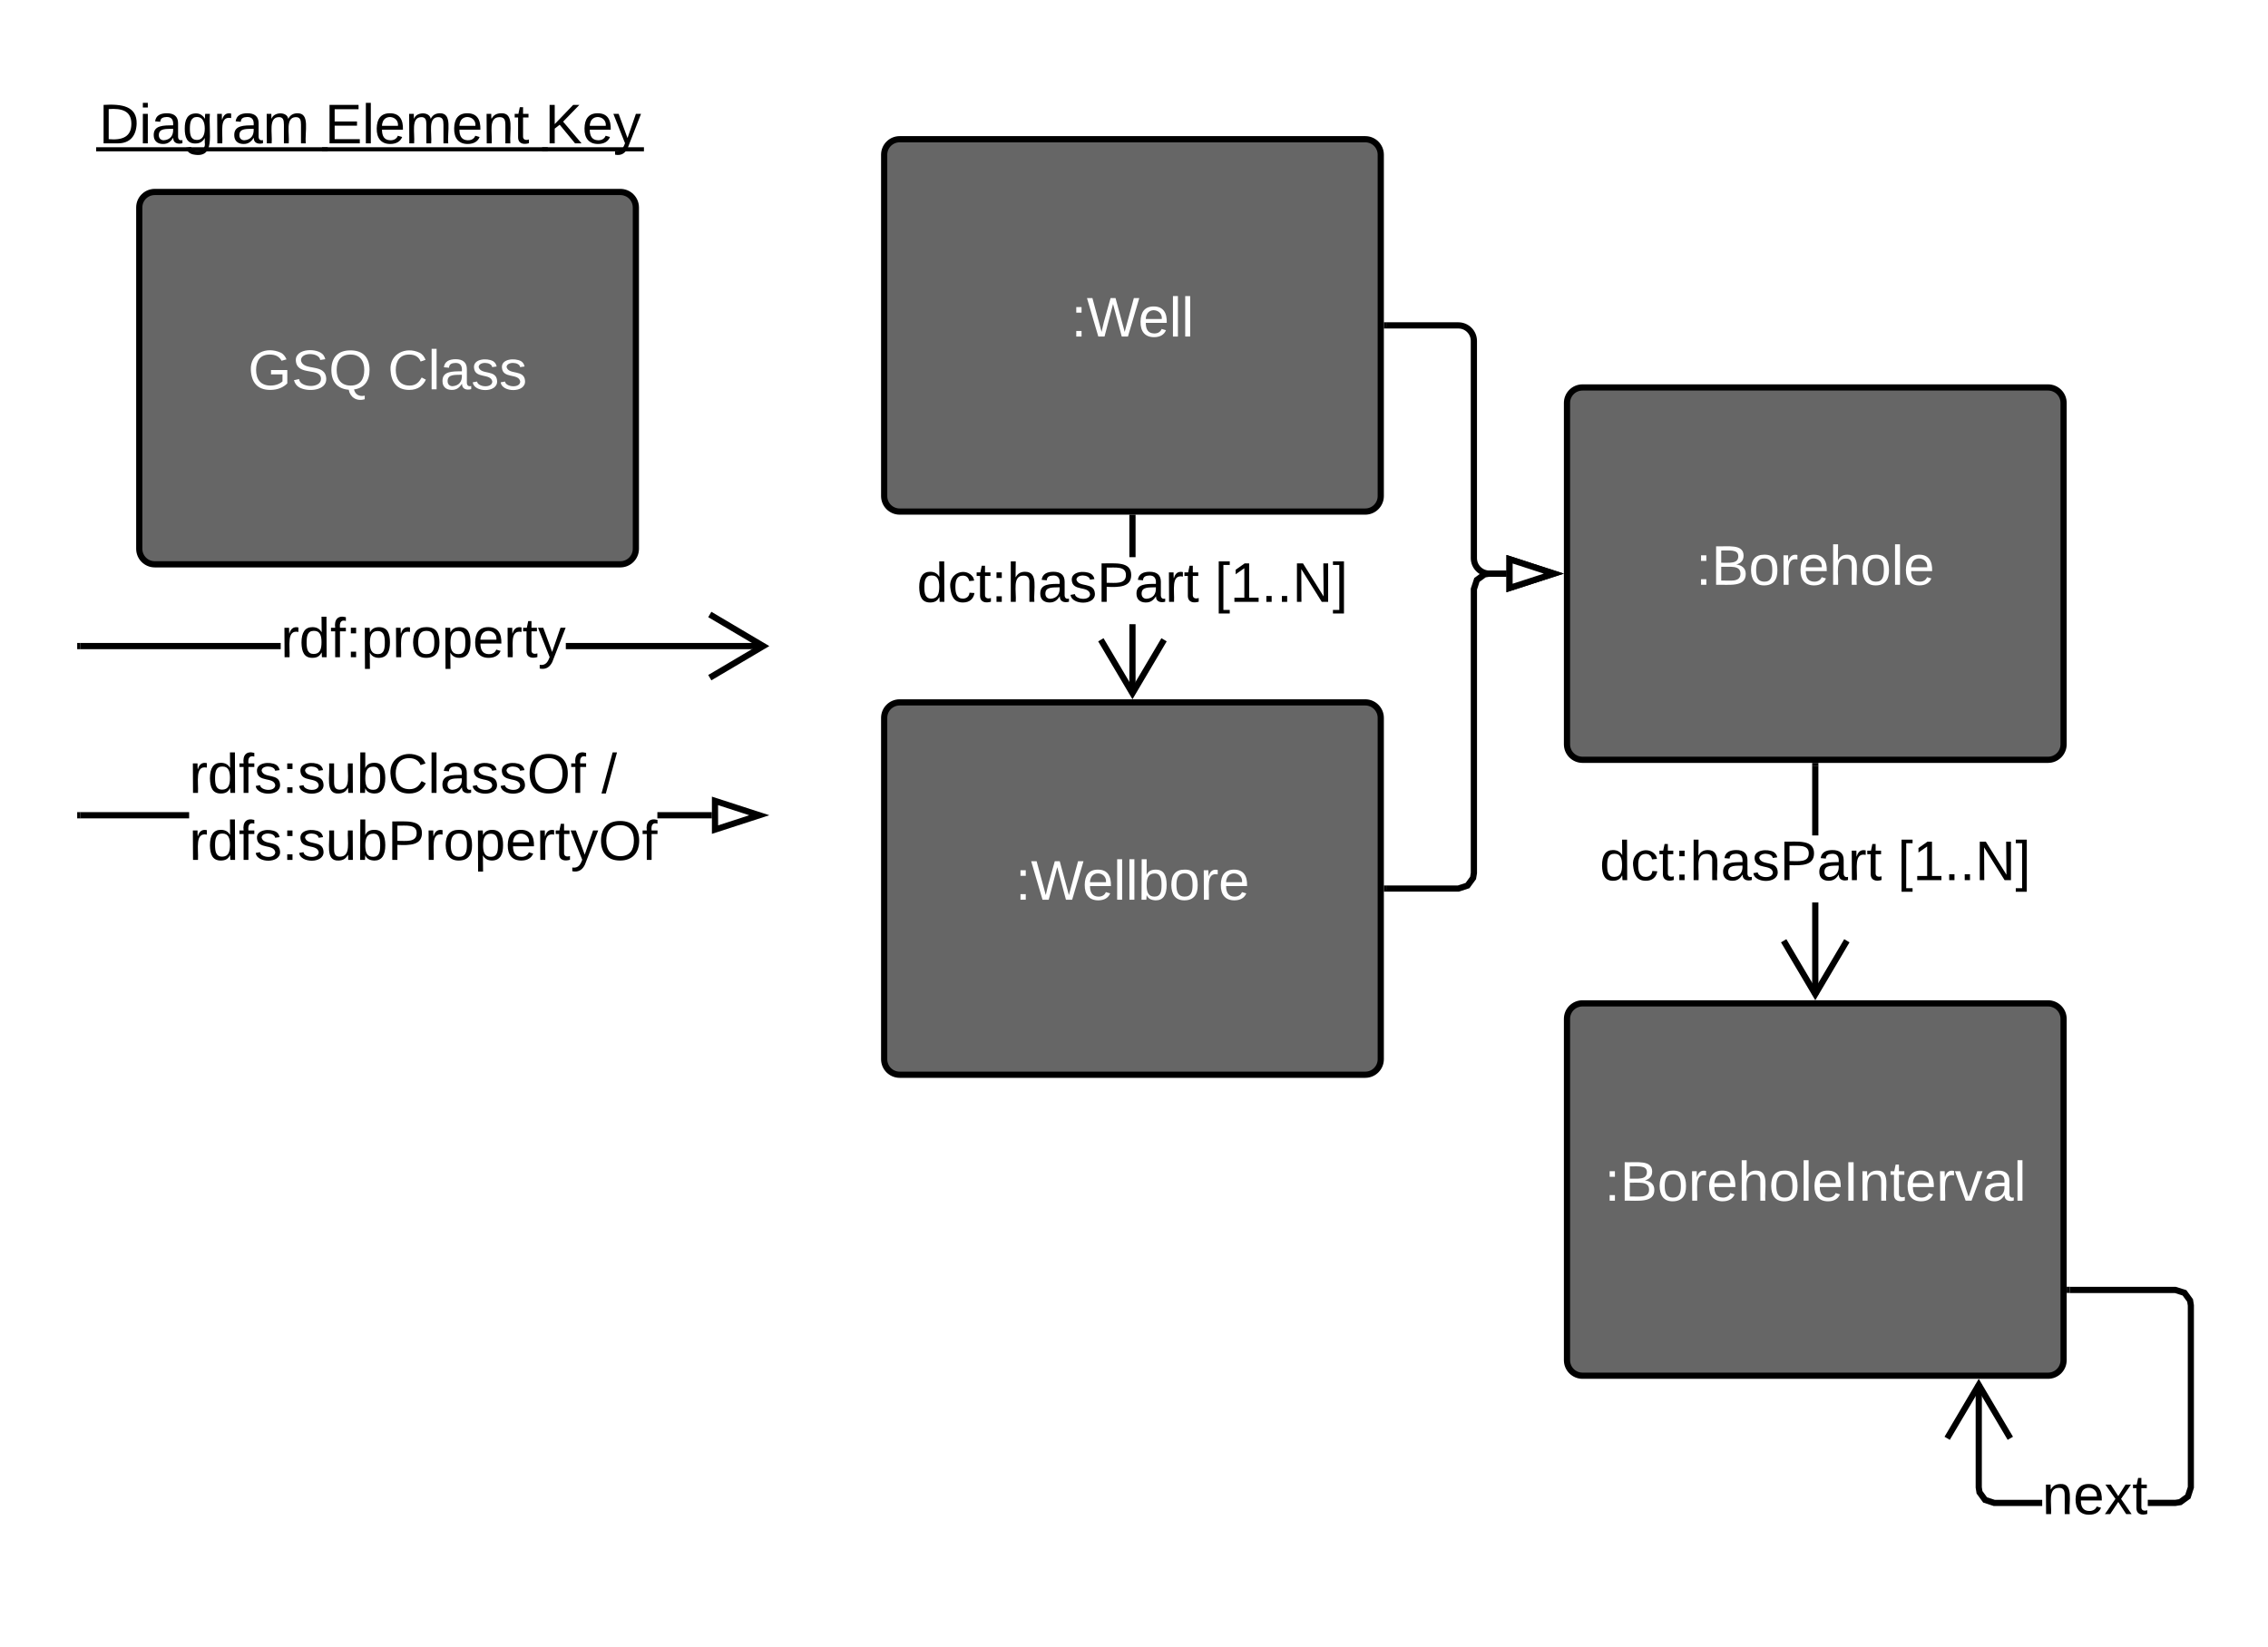 <svg xmlns="http://www.w3.org/2000/svg" xmlns:xlink="http://www.w3.org/1999/xlink" xmlns:lucid="lucid" width="730.73" height="530.88"><g transform="translate(0 0)" lucid:page-tab-id="0_0"><path d="M0 0h730.73v530.88H0z" fill="#fff"/><path d="M284.87 49.87c0-2.77 2.23-5 5-5h150c2.76 0 5 2.23 5 5v110c0 2.76-2.24 5-5 5h-150c-2.77 0-5-2.24-5-5z" stroke="#000" stroke-width="2" fill="#666"/><use xlink:href="#a" transform="matrix(1,0,0,1,292.865,52.865) translate(52.25 55.6)"/><path d="M284.87 231.37c0-2.77 2.23-5 5-5h150c2.76 0 5 2.23 5 5v110c0 2.76-2.24 5-5 5h-150c-2.77 0-5-2.24-5-5z" stroke="#000" stroke-width="2" fill="#666"/><use xlink:href="#b" transform="matrix(1,0,0,1,292.865,234.365) translate(34.275 55.6)"/><path d="M504.87 328.37c0-2.77 2.23-5 5-5h150c2.76 0 5 2.23 5 5v110c0 2.76-2.24 5-5 5h-150c-2.77 0-5-2.24-5-5z" stroke="#000" stroke-width="2" fill="#666"/><use xlink:href="#c" transform="matrix(1,0,0,1,512.865,331.365) translate(4.1 55.6)"/><path d="M365.87 223.55h-2v-22.38h2zm0-43.98h-2v-12.7h2z"/><path d="M365.87 166.9h-2v-1.03h2zM375.9 206.7l-11.03 18.67-11.05-18.67 1.73-1.02 9.32 15.76 9.32-15.76z"/><use xlink:href="#d" transform="matrix(1,0,0,1,295.415,179.573) translate(0 14.4)"/><use xlink:href="#e" transform="matrix(1,0,0,1,295.415,179.573) translate(95.95 14.4)"/><path d="M585.87 320.55h-2v-29.7h2zm0-51.3h-2v-22.38h2z"/><path d="M585.87 246.9h-2v-1.03h2zM595.9 303.7l-11.03 18.67-11.05-18.67 1.73-1.02 9.32 15.76 9.32-15.76z"/><use xlink:href="#d" transform="matrix(1,0,0,1,515.415,269.258) translate(0 14.4)"/><use xlink:href="#e" transform="matrix(1,0,0,1,515.415,269.258) translate(95.95 14.4)"/><path d="M504.87 129.87c0-2.77 2.23-5 5-5h150c2.76 0 5 2.23 5 5v110c0 2.76-2.24 5-5 5h-150c-2.77 0-5-2.24-5-5z" stroke="#000" stroke-width="2" fill="#666"/><use xlink:href="#f" transform="matrix(1,0,0,1,512.865,132.865) translate(33.55 55.6)"/><path d="M485.36 185.87h-5.4l-1.28.2-2 1.46-.8 2.5v91.42l-.32 1.9-2.12 2.9-3.42 1.12h-23.15v-2h22.84l2.5-.82 1.46-2 .2-1.26v-91.6l1.12-3.4 2.9-2.13 1.9-.3h5.58z"/><path d="M446.9 287.37h-1.03v-2h1.02z"/><path d="M500.63 184.87l-14.27 4.63v-9.27z" fill="#fff"/><path d="M503.87 184.87l-18.5 6v-12.02zm-16.5 3.25l10.02-3.25-10.04-3.26z"/><path d="M446.87 104.87h23c2.76 0 5 2.23 5 5v70c0 2.76 2.23 5 5 5h5.5" stroke="#000" stroke-width="2" fill="none"/><path d="M446.9 105.87h-1.03v-2h1.02z"/><path d="M500.63 184.87l-14.27 4.63v-9.27z" stroke="#000" stroke-width="2" fill="#fff"/><path d="M44.87 66.87c0-2.77 2.23-5 5-5h150c2.76 0 5 2.23 5 5v110c0 2.76-2.24 5-5 5h-150c-2.77 0-5-2.24-5-5z" stroke="#000" stroke-width="2" fill="#666"/><use xlink:href="#g" transform="matrix(1,0,0,1,52.865,69.865) translate(27.05 55.6)"/><use xlink:href="#h" transform="matrix(1,0,0,1,52.865,69.865) translate(72.05 55.6)"/><path d="M24.87 29.87c0-2.77 2.23-5 5-5h190c2.76 0 5 2.23 5 5v27c0 2.76-2.24 5-5 5h-190c-2.77 0-5-2.24-5-5z" stroke="#000" stroke-opacity="0" stroke-width="2" fill="#fff" fill-opacity="0"/><use xlink:href="#i" transform="matrix(1,0,0,1,24.865,24.865) translate(7.01 21.337)"/><use xlink:href="#j" transform="matrix(1,0,0,1,24.865,24.865) translate(79.81 21.337)"/><use xlink:href="#k" transform="matrix(1,0,0,1,24.865,24.865) translate(150.71 21.337)"/><path d="M60.94 263.74H25.87v-2h35.07zm168.42 0H211.8v-2h17.56z"/><path d="M25.9 263.74h-1.03v-2h1.02z"/><path d="M244.63 262.74l-14.27 4.64v-9.27z" fill="#fff"/><path d="M247.87 262.74l-18.5 6v-12zm-16.5 3.26l10.02-3.26-10.04-3.26z"/><use xlink:href="#l" transform="matrix(1,0,0,1,136.365,252.34) translate(0 13.867)"/><use xlink:href="#m" transform="matrix(1,0,0,1,60.94,241.14) translate(0 14.4)"/><use xlink:href="#n" transform="matrix(1,0,0,1,60.94,241.14) translate(132.85 14.4)"/><use xlink:href="#o" transform="matrix(1,0,0,1,60.94,241.14) translate(0 36)"/><path d="M90.44 209.22H25.87v-2h64.57zm155.6 0H182.3v-2h63.75z"/><path d="M25.9 209.22h-1.03v-2h1.02zM247.87 208.22l-18.67 11.04-1.02-1.72 15.76-9.32-15.76-9.32 1.02-1.73z"/><g><use xlink:href="#l" transform="matrix(1,0,0,1,136.365,197.815) translate(0 13.867)"/></g><g><use xlink:href="#p" transform="matrix(1,0,0,1,90.44,197.415) translate(0 14.4)"/></g><path d="M638.53 479.3l.2 1.25 1.47 2 2.5.82h15.28v2h-15.6l-3.42-1.12-2.12-2.9-.3-1.9v-33.27h2zm65.9-63.5l2.13 2.92.3 1.9v58.9l-1.1 3.42-2.92 2.12-1.9.3H692v-2h8.8l1.27-.2 2-1.46.82-2.5V420.8l-.2-1.27-1.47-2-2.5-.8h-33.83v-2h34.15z"/><path d="M666.9 416.7h-1.03v-2h1.02zM648.57 463.04l-1.72 1-9.32-15.75-9.32 15.75-1.7-1 11.03-18.68z"/><g><use xlink:href="#q" transform="matrix(1,0,0,1,657.984,473.565) translate(0 14.4)"/></g><defs><path fill="#fff" d="M33-154v-36h34v36H33zM33 0v-36h34V0H33" id="r"/><path fill="#fff" d="M266 0h-40l-56-210L115 0H75L2-248h35L96-30l15-64 43-154h32l59 218 59-218h35" id="s"/><path fill="#fff" d="M100-194c63 0 86 42 84 106H49c0 40 14 67 53 68 26 1 43-12 49-29l28 8c-11 28-37 45-77 45C44 4 14-33 15-96c1-61 26-98 85-98zm52 81c6-60-76-77-97-28-3 7-6 17-6 28h103" id="t"/><path fill="#fff" d="M24 0v-261h32V0H24" id="u"/><g id="a"><use transform="matrix(0.05,0,0,0.05,0,0)" xlink:href="#r"/><use transform="matrix(0.05,0,0,0.05,5,0)" xlink:href="#s"/><use transform="matrix(0.05,0,0,0.05,21.6,0)" xlink:href="#t"/><use transform="matrix(0.05,0,0,0.05,31.6,0)" xlink:href="#u"/><use transform="matrix(0.05,0,0,0.05,35.55,0)" xlink:href="#u"/></g><path fill="#fff" d="M115-194c53 0 69 39 70 98 0 66-23 100-70 100C84 3 66-7 56-30L54 0H23l1-261h32v101c10-23 28-34 59-34zm-8 174c40 0 45-34 45-75 0-40-5-75-45-74-42 0-51 32-51 76 0 43 10 73 51 73" id="v"/><path fill="#fff" d="M100-194c62-1 85 37 85 99 1 63-27 99-86 99S16-35 15-95c0-66 28-99 85-99zM99-20c44 1 53-31 53-75 0-43-8-75-51-75s-53 32-53 75 10 74 51 75" id="w"/><path fill="#fff" d="M114-163C36-179 61-72 57 0H25l-1-190h30c1 12-1 29 2 39 6-27 23-49 58-41v29" id="x"/><g id="b"><use transform="matrix(0.05,0,0,0.05,0,0)" xlink:href="#r"/><use transform="matrix(0.05,0,0,0.05,5,0)" xlink:href="#s"/><use transform="matrix(0.05,0,0,0.05,21.6,0)" xlink:href="#t"/><use transform="matrix(0.05,0,0,0.05,31.6,0)" xlink:href="#u"/><use transform="matrix(0.05,0,0,0.05,35.55,0)" xlink:href="#u"/><use transform="matrix(0.05,0,0,0.05,39.5,0)" xlink:href="#v"/><use transform="matrix(0.05,0,0,0.05,49.5,0)" xlink:href="#w"/><use transform="matrix(0.05,0,0,0.05,59.5,0)" xlink:href="#x"/><use transform="matrix(0.05,0,0,0.05,65.45,0)" xlink:href="#t"/></g><path fill="#fff" d="M160-131c35 5 61 23 61 61C221 17 115-2 30 0v-248c76 3 177-17 177 60 0 33-19 50-47 57zm-97-11c50-1 110 9 110-42 0-47-63-36-110-37v79zm0 115c55-2 124 14 124-45 0-56-70-42-124-44v89" id="y"/><path fill="#fff" d="M106-169C34-169 62-67 57 0H25v-261h32l-1 103c12-21 28-36 61-36 89 0 53 116 60 194h-32v-121c2-32-8-49-39-48" id="z"/><path fill="#fff" d="M33 0v-248h34V0H33" id="A"/><path fill="#fff" d="M117-194c89-4 53 116 60 194h-32v-121c0-31-8-49-39-48C34-167 62-67 57 0H25l-1-190h30c1 10-1 24 2 32 11-22 29-35 61-36" id="B"/><path fill="#fff" d="M59-47c-2 24 18 29 38 22v24C64 9 27 4 27-40v-127H5v-23h24l9-43h21v43h35v23H59v120" id="C"/><path fill="#fff" d="M108 0H70L1-190h34L89-25l56-165h34" id="D"/><path fill="#fff" d="M141-36C126-15 110 5 73 4 37 3 15-17 15-53c-1-64 63-63 125-63 3-35-9-54-41-54-24 1-41 7-42 31l-33-3c5-37 33-52 76-52 45 0 72 20 72 64v82c-1 20 7 32 28 27v20c-31 9-61-2-59-35zM48-53c0 20 12 33 32 33 41-3 63-29 60-74-43 2-92-5-92 41" id="E"/><g id="c"><use transform="matrix(0.05,0,0,0.05,0,0)" xlink:href="#r"/><use transform="matrix(0.05,0,0,0.05,5,0)" xlink:href="#y"/><use transform="matrix(0.05,0,0,0.05,17,0)" xlink:href="#w"/><use transform="matrix(0.05,0,0,0.05,27,0)" xlink:href="#x"/><use transform="matrix(0.05,0,0,0.05,32.95,0)" xlink:href="#t"/><use transform="matrix(0.05,0,0,0.05,42.95,0)" xlink:href="#z"/><use transform="matrix(0.05,0,0,0.05,52.95,0)" xlink:href="#w"/><use transform="matrix(0.05,0,0,0.05,62.95,0)" xlink:href="#u"/><use transform="matrix(0.05,0,0,0.05,66.9,0)" xlink:href="#t"/><use transform="matrix(0.05,0,0,0.05,76.9,0)" xlink:href="#A"/><use transform="matrix(0.05,0,0,0.05,81.9,0)" xlink:href="#B"/><use transform="matrix(0.05,0,0,0.05,91.9,0)" xlink:href="#C"/><use transform="matrix(0.05,0,0,0.05,96.9,0)" xlink:href="#t"/><use transform="matrix(0.05,0,0,0.05,106.9,0)" xlink:href="#x"/><use transform="matrix(0.05,0,0,0.05,112.85,0)" xlink:href="#D"/><use transform="matrix(0.05,0,0,0.05,121.85,0)" xlink:href="#E"/><use transform="matrix(0.05,0,0,0.05,131.85,0)" xlink:href="#u"/></g><path d="M85-194c31 0 48 13 60 33l-1-100h32l1 261h-30c-2-10 0-23-3-31C134-8 116 4 85 4 32 4 16-35 15-94c0-66 23-100 70-100zm9 24c-40 0-46 34-46 75 0 40 6 74 45 74 42 0 51-32 51-76 0-42-9-74-50-73" id="F"/><path d="M96-169c-40 0-48 33-48 73s9 75 48 75c24 0 41-14 43-38l32 2c-6 37-31 61-74 61-59 0-76-41-82-99-10-93 101-131 147-64 4 7 5 14 7 22l-32 3c-4-21-16-35-41-35" id="G"/><path d="M59-47c-2 24 18 29 38 22v24C64 9 27 4 27-40v-127H5v-23h24l9-43h21v43h35v23H59v120" id="H"/><path d="M33-154v-36h34v36H33zM33 0v-36h34V0H33" id="I"/><path d="M106-169C34-169 62-67 57 0H25v-261h32l-1 103c12-21 28-36 61-36 89 0 53 116 60 194h-32v-121c2-32-8-49-39-48" id="J"/><path d="M141-36C126-15 110 5 73 4 37 3 15-17 15-53c-1-64 63-63 125-63 3-35-9-54-41-54-24 1-41 7-42 31l-33-3c5-37 33-52 76-52 45 0 72 20 72 64v82c-1 20 7 32 28 27v20c-31 9-61-2-59-35zM48-53c0 20 12 33 32 33 41-3 63-29 60-74-43 2-92-5-92 41" id="K"/><path d="M135-143c-3-34-86-38-87 0 15 53 115 12 119 90S17 21 10-45l28-5c4 36 97 45 98 0-10-56-113-15-118-90-4-57 82-63 122-42 12 7 21 19 24 35" id="L"/><path d="M30-248c87 1 191-15 191 75 0 78-77 80-158 76V0H30v-248zm33 125c57 0 124 11 124-50 0-59-68-47-124-48v98" id="M"/><path d="M114-163C36-179 61-72 57 0H25l-1-190h30c1 12-1 29 2 39 6-27 23-49 58-41v29" id="N"/><g id="d"><use transform="matrix(0.05,0,0,0.05,0,0)" xlink:href="#F"/><use transform="matrix(0.05,0,0,0.05,10,0)" xlink:href="#G"/><use transform="matrix(0.05,0,0,0.05,19,0)" xlink:href="#H"/><use transform="matrix(0.05,0,0,0.05,24,0)" xlink:href="#I"/><use transform="matrix(0.05,0,0,0.05,29,0)" xlink:href="#J"/><use transform="matrix(0.05,0,0,0.05,39,0)" xlink:href="#K"/><use transform="matrix(0.05,0,0,0.05,49,0)" xlink:href="#L"/><use transform="matrix(0.05,0,0,0.05,58,0)" xlink:href="#M"/><use transform="matrix(0.05,0,0,0.05,70,0)" xlink:href="#K"/><use transform="matrix(0.05,0,0,0.05,80,0)" xlink:href="#N"/><use transform="matrix(0.05,0,0,0.05,85.95,0)" xlink:href="#H"/></g><path d="M26 75v-336h71v23H56V52h41v23H26" id="O"/><path d="M27 0v-27h64v-190l-56 39v-29l58-41h29v221h61V0H27" id="P"/><path d="M33 0v-38h34V0H33" id="Q"/><path d="M190 0L58-211 59 0H30v-248h39L202-35l-2-213h31V0h-41" id="R"/><path d="M3 75V52h41v-290H3v-23h71V75H3" id="S"/><g id="e"><use transform="matrix(0.05,0,0,0.05,0,0)" xlink:href="#O"/><use transform="matrix(0.05,0,0,0.05,5,0)" xlink:href="#P"/><use transform="matrix(0.05,0,0,0.05,15,0)" xlink:href="#Q"/><use transform="matrix(0.05,0,0,0.05,20,0)" xlink:href="#Q"/><use transform="matrix(0.05,0,0,0.05,25,0)" xlink:href="#R"/><use transform="matrix(0.05,0,0,0.05,37.95,0)" xlink:href="#S"/></g><g id="f"><use transform="matrix(0.05,0,0,0.05,0,0)" xlink:href="#r"/><use transform="matrix(0.05,0,0,0.05,5,0)" xlink:href="#y"/><use transform="matrix(0.05,0,0,0.05,17,0)" xlink:href="#w"/><use transform="matrix(0.05,0,0,0.05,27,0)" xlink:href="#x"/><use transform="matrix(0.05,0,0,0.05,32.95,0)" xlink:href="#t"/><use transform="matrix(0.05,0,0,0.05,42.95,0)" xlink:href="#z"/><use transform="matrix(0.05,0,0,0.05,52.95,0)" xlink:href="#w"/><use transform="matrix(0.05,0,0,0.05,62.95,0)" xlink:href="#u"/><use transform="matrix(0.05,0,0,0.05,66.9,0)" xlink:href="#t"/></g><path fill="#fff" d="M143 4C61 4 22-44 18-125c-5-107 100-154 193-111 17 8 29 25 37 43l-32 9c-13-25-37-40-76-40-61 0-88 39-88 99 0 61 29 100 91 101 35 0 62-11 79-27v-45h-74v-28h105v86C228-13 192 4 143 4" id="T"/><path fill="#fff" d="M185-189c-5-48-123-54-124 2 14 75 158 14 163 119 3 78-121 87-175 55-17-10-28-26-33-46l33-7c5 56 141 63 141-1 0-78-155-14-162-118-5-82 145-84 179-34 5 7 8 16 11 25" id="U"/><path fill="#fff" d="M140-251c81 0 123 46 123 126C263-53 228-8 163 1c7 30 30 48 69 40v23c-55 16-95-15-103-61C56-3 17-48 17-125c0-80 42-126 123-126zm0 227c63 0 89-41 89-101s-29-99-89-99c-61 0-89 39-89 99S79-25 140-24" id="V"/><g id="g"><use transform="matrix(0.05,0,0,0.05,0,0)" xlink:href="#T"/><use transform="matrix(0.05,0,0,0.05,14,0)" xlink:href="#U"/><use transform="matrix(0.05,0,0,0.05,26,0)" xlink:href="#V"/></g><path fill="#fff" d="M212-179c-10-28-35-45-73-45-59 0-87 40-87 99 0 60 29 101 89 101 43 0 62-24 78-52l27 14C228-24 195 4 139 4 59 4 22-46 18-125c-6-104 99-153 187-111 19 9 31 26 39 46" id="W"/><path fill="#fff" d="M135-143c-3-34-86-38-87 0 15 53 115 12 119 90S17 21 10-45l28-5c4 36 97 45 98 0-10-56-113-15-118-90-4-57 82-63 122-42 12 7 21 19 24 35" id="X"/><g id="h"><use transform="matrix(0.05,0,0,0.05,0,0)" xlink:href="#W"/><use transform="matrix(0.05,0,0,0.05,12.95,0)" xlink:href="#u"/><use transform="matrix(0.05,0,0,0.05,16.9,0)" xlink:href="#E"/><use transform="matrix(0.05,0,0,0.05,26.9,0)" xlink:href="#X"/><use transform="matrix(0.05,0,0,0.05,35.9,0)" xlink:href="#X"/></g><path d="M30-248c118-7 216 8 213 122C240-48 200 0 122 0H30v-248zM63-27c89 8 146-16 146-99s-60-101-146-95v194" id="Y"/><path d="M24-231v-30h32v30H24zM24 0v-190h32V0H24" id="Z"/><path d="M177-190C167-65 218 103 67 71c-23-6-38-20-44-43l32-5c15 47 100 32 89-28v-30C133-14 115 1 83 1 29 1 15-40 15-95c0-56 16-97 71-98 29-1 48 16 59 35 1-10 0-23 2-32h30zM94-22c36 0 50-32 50-73 0-42-14-75-50-75-39 0-46 34-46 75s6 73 46 73" id="aa"/><path d="M210-169c-67 3-38 105-44 169h-31v-121c0-29-5-50-35-48C34-165 62-65 56 0H25l-1-190h30c1 10-1 24 2 32 10-44 99-50 107 0 11-21 27-35 58-36 85-2 47 119 55 194h-31v-121c0-29-5-49-35-48" id="ab"/><g id="i"><use transform="matrix(0.05,0,0,0.05,0,0)" xlink:href="#Y"/><use transform="matrix(0.05,0,0,0.05,12.95,0)" xlink:href="#Z"/><use transform="matrix(0.05,0,0,0.05,16.9,0)" xlink:href="#K"/><use transform="matrix(0.05,0,0,0.05,26.9,0)" xlink:href="#aa"/><use transform="matrix(0.05,0,0,0.05,36.9,0)" xlink:href="#N"/><use transform="matrix(0.05,0,0,0.05,42.85,0)" xlink:href="#K"/><use transform="matrix(0.05,0,0,0.05,52.85,0)" xlink:href="#ab"/><path d="M-.9 1.25h74.6v1.32H-.9z"/></g><path d="M30 0v-248h187v28H63v79h144v27H63v87h162V0H30" id="ac"/><path d="M24 0v-261h32V0H24" id="ad"/><path d="M100-194c63 0 86 42 84 106H49c0 40 14 67 53 68 26 1 43-12 49-29l28 8c-11 28-37 45-77 45C44 4 14-33 15-96c1-61 26-98 85-98zm52 81c6-60-76-77-97-28-3 7-6 17-6 28h103" id="ae"/><path d="M117-194c89-4 53 116 60 194h-32v-121c0-31-8-49-39-48C34-167 62-67 57 0H25l-1-190h30c1 10-1 24 2 32 11-22 29-35 61-36" id="af"/><g id="j"><use transform="matrix(0.05,0,0,0.05,0,0)" xlink:href="#ac"/><use transform="matrix(0.05,0,0,0.05,12,0)" xlink:href="#ad"/><use transform="matrix(0.05,0,0,0.05,15.95,0)" xlink:href="#ae"/><use transform="matrix(0.05,0,0,0.05,25.95,0)" xlink:href="#ab"/><use transform="matrix(0.05,0,0,0.05,40.9,0)" xlink:href="#ae"/><use transform="matrix(0.05,0,0,0.05,50.9,0)" xlink:href="#af"/><use transform="matrix(0.05,0,0,0.05,60.9,0)" xlink:href="#H"/><path d="M-.9 1.25h72.7v1.32H-.9z"/></g><path d="M194 0L95-120 63-95V0H30v-248h33v124l119-124h40L117-140 236 0h-42" id="ag"/><path d="M179-190L93 31C79 59 56 82 12 73V49c39 6 53-20 64-50L1-190h34L92-34l54-156h33" id="ah"/><g id="k"><use transform="matrix(0.05,0,0,0.05,0,0)" xlink:href="#ag"/><use transform="matrix(0.05,0,0,0.05,12,0)" xlink:href="#ae"/><use transform="matrix(0.05,0,0,0.05,22,0)" xlink:href="#ah"/><path d="M-.9 1.25h32.8v1.32H-.9z"/></g><path d="M101-234c-31-9-42 10-38 44h38v23H63V0H32v-167H5v-23h27c-7-52 17-82 69-68v24" id="ai"/><path d="M84 4C-5 8 30-112 23-190h32v120c0 31 7 50 39 49 72-2 45-101 50-169h31l1 190h-30c-1-10 1-25-2-33-11 22-28 36-60 37" id="aj"/><path d="M115-194c53 0 69 39 70 98 0 66-23 100-70 100C84 3 66-7 56-30L54 0H23l1-261h32v101c10-23 28-34 59-34zm-8 174c40 0 45-34 45-75 0-40-5-75-45-74-42 0-51 32-51 76 0 43 10 73 51 73" id="ak"/><path d="M212-179c-10-28-35-45-73-45-59 0-87 40-87 99 0 60 29 101 89 101 43 0 62-24 78-52l27 14C228-24 195 4 139 4 59 4 22-46 18-125c-6-104 99-153 187-111 19 9 31 26 39 46" id="al"/><path d="M140-251c81 0 123 46 123 126C263-46 219 4 140 4 59 4 17-45 17-125s42-126 123-126zm0 227c63 0 89-41 89-101s-29-99-89-99c-61 0-89 39-89 99S79-25 140-24" id="am"/><g id="m"><use transform="matrix(0.05,0,0,0.05,0,0)" xlink:href="#N"/><use transform="matrix(0.05,0,0,0.05,5.95,0)" xlink:href="#F"/><use transform="matrix(0.05,0,0,0.05,15.95,0)" xlink:href="#ai"/><use transform="matrix(0.05,0,0,0.05,20.95,0)" xlink:href="#L"/><use transform="matrix(0.05,0,0,0.05,29.95,0)" xlink:href="#I"/><use transform="matrix(0.05,0,0,0.05,34.95,0)" xlink:href="#L"/><use transform="matrix(0.05,0,0,0.05,43.95,0)" xlink:href="#aj"/><use transform="matrix(0.05,0,0,0.05,53.95,0)" xlink:href="#ak"/><use transform="matrix(0.05,0,0,0.05,63.95,0)" xlink:href="#al"/><use transform="matrix(0.05,0,0,0.05,76.9,0)" xlink:href="#ad"/><use transform="matrix(0.05,0,0,0.05,80.85,0)" xlink:href="#K"/><use transform="matrix(0.05,0,0,0.05,90.85,0)" xlink:href="#L"/><use transform="matrix(0.05,0,0,0.05,99.85,0)" xlink:href="#L"/><use transform="matrix(0.05,0,0,0.05,108.85,0)" xlink:href="#am"/><use transform="matrix(0.05,0,0,0.05,122.85,0)" xlink:href="#ai"/></g><path d="M0 4l72-265h28L28 4H0" id="an"/><use transform="matrix(0.05,0,0,0.05,0,0)" xlink:href="#an" id="n"/><path d="M100-194c62-1 85 37 85 99 1 63-27 99-86 99S16-35 15-95c0-66 28-99 85-99zM99-20c44 1 53-31 53-75 0-43-8-75-51-75s-53 32-53 75 10 74 51 75" id="ao"/><path d="M115-194c55 1 70 41 70 98S169 2 115 4C84 4 66-9 55-30l1 105H24l-1-265h31l2 30c10-21 28-34 59-34zm-8 174c40 0 45-34 45-75s-6-73-45-74c-42 0-51 32-51 76 0 43 10 73 51 73" id="ap"/><g id="o"><use transform="matrix(0.05,0,0,0.05,0,0)" xlink:href="#N"/><use transform="matrix(0.05,0,0,0.05,5.95,0)" xlink:href="#F"/><use transform="matrix(0.05,0,0,0.05,15.95,0)" xlink:href="#ai"/><use transform="matrix(0.05,0,0,0.05,20.95,0)" xlink:href="#L"/><use transform="matrix(0.05,0,0,0.05,29.95,0)" xlink:href="#I"/><use transform="matrix(0.05,0,0,0.05,34.95,0)" xlink:href="#L"/><use transform="matrix(0.05,0,0,0.05,43.95,0)" xlink:href="#aj"/><use transform="matrix(0.05,0,0,0.05,53.95,0)" xlink:href="#ak"/><use transform="matrix(0.05,0,0,0.05,63.95,0)" xlink:href="#M"/><use transform="matrix(0.05,0,0,0.05,75.95,0)" xlink:href="#N"/><use transform="matrix(0.05,0,0,0.05,81.9,0)" xlink:href="#ao"/><use transform="matrix(0.05,0,0,0.05,91.9,0)" xlink:href="#ap"/><use transform="matrix(0.05,0,0,0.05,101.9,0)" xlink:href="#ae"/><use transform="matrix(0.05,0,0,0.05,111.9,0)" xlink:href="#N"/><use transform="matrix(0.05,0,0,0.05,117.85,0)" xlink:href="#H"/><use transform="matrix(0.05,0,0,0.05,122.85,0)" xlink:href="#ah"/><use transform="matrix(0.05,0,0,0.05,131.85,0)" xlink:href="#am"/><use transform="matrix(0.05,0,0,0.05,145.85,0)" xlink:href="#ai"/></g><g id="p"><use transform="matrix(0.05,0,0,0.05,0,0)" xlink:href="#N"/><use transform="matrix(0.05,0,0,0.05,5.95,0)" xlink:href="#F"/><use transform="matrix(0.05,0,0,0.05,15.95,0)" xlink:href="#ai"/><use transform="matrix(0.05,0,0,0.05,20.95,0)" xlink:href="#I"/><use transform="matrix(0.05,0,0,0.05,25.95,0)" xlink:href="#ap"/><use transform="matrix(0.05,0,0,0.05,35.95,0)" xlink:href="#N"/><use transform="matrix(0.05,0,0,0.05,41.9,0)" xlink:href="#ao"/><use transform="matrix(0.05,0,0,0.05,51.9,0)" xlink:href="#ap"/><use transform="matrix(0.05,0,0,0.05,61.9,0)" xlink:href="#ae"/><use transform="matrix(0.05,0,0,0.05,71.9,0)" xlink:href="#N"/><use transform="matrix(0.05,0,0,0.05,77.85,0)" xlink:href="#H"/><use transform="matrix(0.05,0,0,0.05,82.85,0)" xlink:href="#ah"/></g><path d="M141 0L90-78 38 0H4l68-98-65-92h35l48 74 47-74h35l-64 92 68 98h-35" id="aq"/><g id="q"><use transform="matrix(0.05,0,0,0.05,0,0)" xlink:href="#af"/><use transform="matrix(0.05,0,0,0.05,10,0)" xlink:href="#ae"/><use transform="matrix(0.05,0,0,0.05,20,0)" xlink:href="#aq"/><use transform="matrix(0.05,0,0,0.05,29,0)" xlink:href="#H"/></g></defs></g></svg>